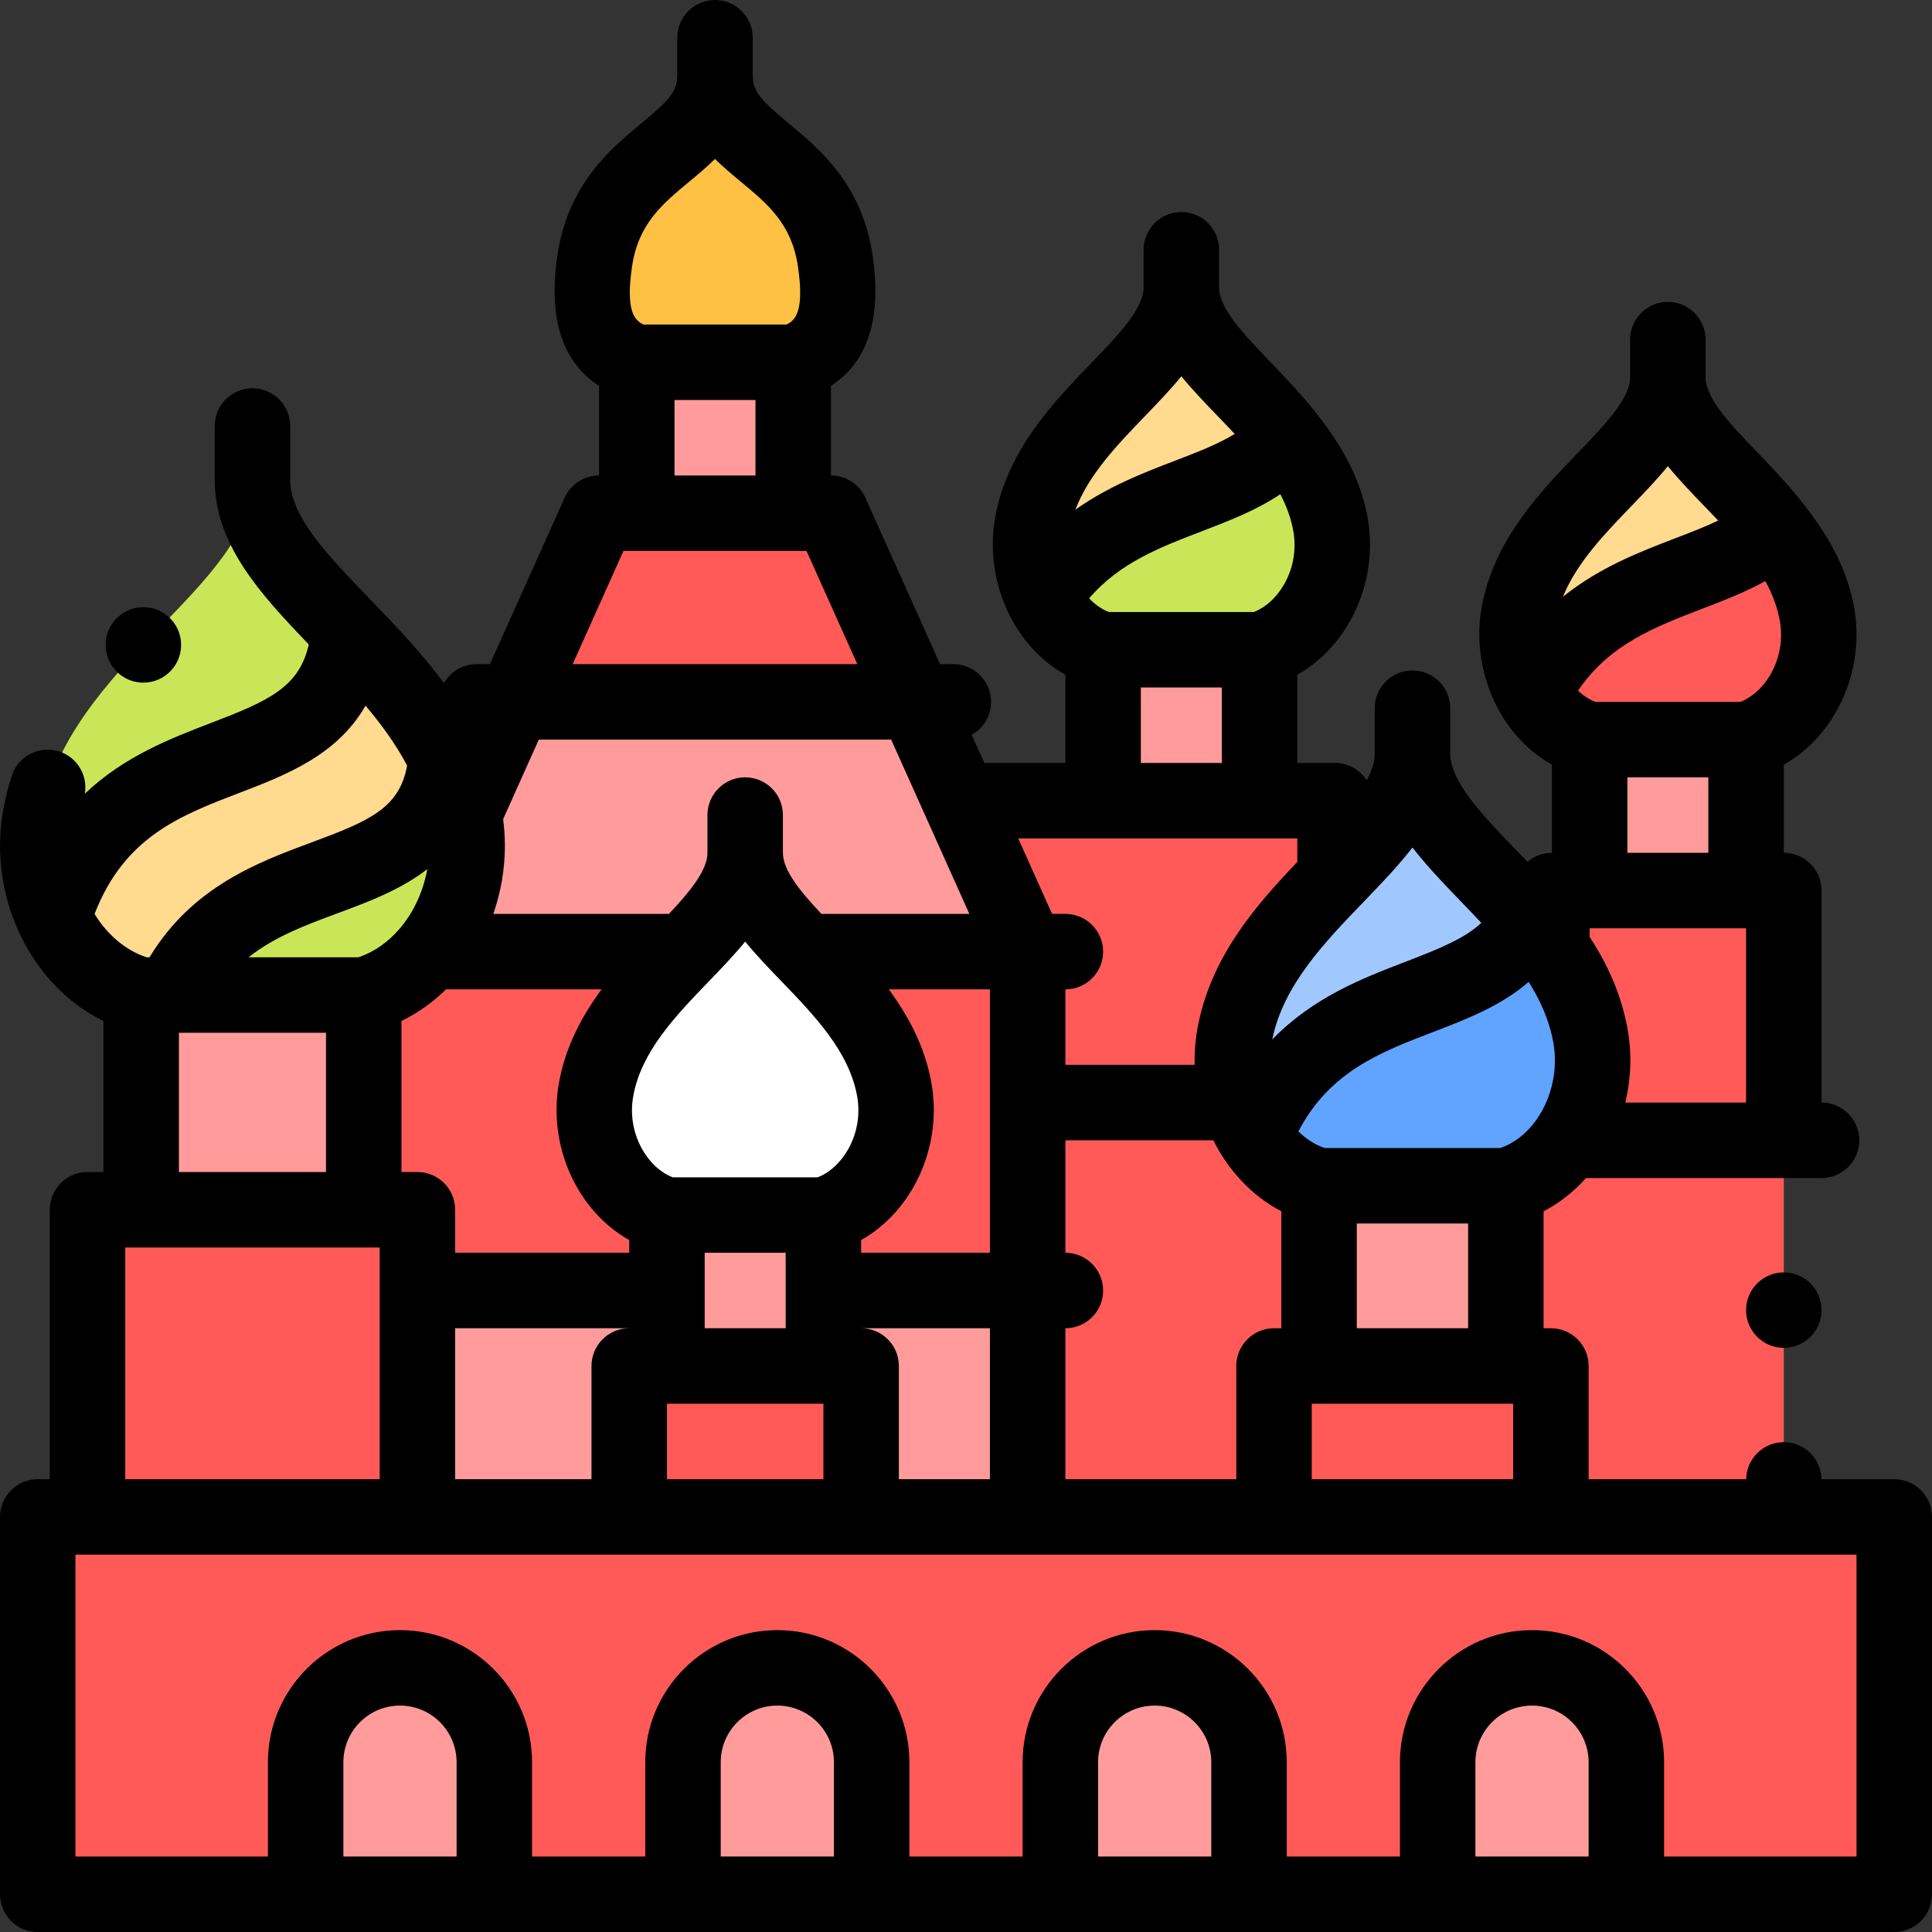 <svg id="Capa_1" enable-background="new 0 0 512 512" height="512" viewBox="0 0 512 512" width="512" xmlns="http://www.w3.org/2000/svg"><rect x="0" y="0" width="512" height="512" fill="#333333" stroke="none"/><g clip-rule="evenodd" fill-rule="evenodd"><path d="m168.754 96.004h41.456c10.211-3.39 13.371-11.633 11.152-26.803-4.183-28.591-31.88-29.107-31.88-49.201 0 20.094-27.697 20.611-31.88 49.201-2.219 15.17.94 23.413 11.152 26.803z" fill="#ffc144"/><path d="m168.754 96.004h41.456v40h-41.456z" fill="#ff9c9b"/><path d="m210.21 136.004h-41.456-10.001l-22.434 50.001h106.325l-22.434-50.001z" fill="#ff5a58"/><path d="m242.644 186.005h-106.325l-13.33 29.711c.036.186.071.374.105.561 2.438 13.453-1.545 26.685-9.251 35.912h67.718c8.477-8.802 15.92-16.836 15.92-26.195 0 9.359 7.443 17.393 15.92 26.194h58.938l-17.946-39.999z" fill="#ff9c9b"/><path d="m181.561 252.19h-67.718c-4.656 5.576-10.672 9.688-17.451 11.505v56.904h14.226v21.402h66.134v-20c-12.652-3.389-21.52-18.161-18.77-33.331 2.77-15.276 13.854-26.383 23.579-36.48z" fill="#ff5a58"/><path d="m181.56 252.19c-9.724 10.097-20.809 21.204-23.578 36.479-2.75 15.17 6.118 29.942 18.77 33.331h41.456c12.652-3.389 21.519-18.161 18.77-33.331-2.769-15.275-13.854-26.382-23.578-36.479-8.477-8.802-15.92-16.836-15.92-26.194 0 9.358-7.443 17.392-15.92 26.194z" fill="#fff"/><path d="m236.978 288.669c2.75 15.17-6.118 29.942-18.77 33.331v20h54.13v-49.809-40.001h-58.938c9.725 10.097 20.809 21.204 23.578 36.479z" fill="#ff5a58"/><path d="m218.209 322h-41.457v20.001 19.999h41.457v-19.999z" fill="#ff9c9b"/><path d="m218.209 362h-41.457-10v40h61.457v-40z" fill="#ff5a58"/><path d="m272.339 402h65.289v-40.001h11.94v-47.759c-6.972-1.868-12.982-6.631-17.107-13-1.785-2.75-3.217-5.801-4.223-9.048h-55.898v24.905 24.905 59.998z" fill="#ff5a58"/><path d="m228.209 362v40h44.13v-59.999h-54.13v19.999z" fill="#ff9c9b"/><path d="m166.752 402v-40h10v-19.999h-66.134v59.999z" fill="#ff9c9b"/><path d="m110.618 402v-59.999-21.403h-14.226-58.976-14.226v81.402z" fill="#ff5a58"/><path d="m37.416 320.598h58.976v-56.903h-50.813-8.163z" fill="#ff9c9b"/><path d="m45.579 263.695c19.209-40.362 68.935-23.3 72.632-62.516-6.113-13.031-16.16-23.813-25.75-33.778-4.204 44.608-60.904 20.855-78.289 75.64 4.74 10.143 13.145 17.948 23.245 20.654z" fill="#ffda8f"/><path d="m118.21 201.178c-3.696 39.217-53.422 22.154-72.632 62.516h50.813c6.779-1.816 12.795-5.929 17.451-11.505 7.706-9.227 11.689-22.46 9.251-35.912-.034-.188-.069-.375-.105-.561-.987-5.161-2.643-9.986-4.778-14.538z" fill="#cbe558"/><path d="m14.171 243.041c17.385-54.786 74.085-31.033 78.289-75.64-13.211-13.729-25.556-25.907-25.556-40.282 0 28.586-48.816 48.486-56.189 89.16-1.717 9.469-.251 18.83 3.456 26.762z" fill="#cbe558"/><path d="m313.067 76.186c0 20.094-34.315 34.083-39.498 62.674-1.259 6.949-.081 13.814 2.783 19.54 17.811-28.33 50.732-24.437 64.872-42.549-11.829-14.849-28.157-25.804-28.157-39.665z" fill="#ffda8f"/><path d="m341.225 115.85c-14.14 18.112-47.061 14.219-64.872 42.549 3.385 6.775 9.131 11.955 15.987 13.791h41.456c12.652-3.389 21.519-18.161 18.77-33.331-1.609-8.869-6.02-16.333-11.341-23.009z" fill="#cbe558"/><path d="m441.999 100.002c0 20.094-34.315 34.083-39.498 62.674-1.382 7.622.17 15.143 3.661 21.171 15.788-31.382 47.895-28.897 64.265-43.837-11.849-15.023-28.428-26.041-28.428-40.008z" fill="#ffda8f"/><path d="m470.428 140.01c-16.371 14.94-48.478 12.455-64.265 43.837 3.456 5.97 8.814 10.474 15.109 12.16h41.456c12.652-3.389 21.519-18.161 18.77-33.331-1.581-8.718-5.87-16.078-11.07-22.666z" fill="#ff5a58"/><path d="m421.271 196.007h41.456v40h-41.456z" fill="#ff9c9b"/><path d="m462.728 236.007h-41.456-10v15.394c4.818 6.826 8.634 14.371 10.205 23.041 1.844 10.175-.689 20.199-5.94 27.749h57.192v-66.184z" fill="#ff5a58"/><path d="m472.728 302.192h-57.192c-4.098 5.89-9.85 10.275-16.47 12.048v47.759h11.94v40.001h61.722z" fill="#ff5a58"/><path d="m349.568 314.24h49.498v47.759h-49.498z" fill="#ff9c9b"/><path d="m399.066 361.998h-49.498-11.94v40.002h73.377v-40.002z" fill="#ff5a58"/><path d="m349.568 314.24h49.498c6.62-1.774 12.373-6.158 16.47-12.048 5.251-7.55 7.784-17.574 5.94-27.749-1.572-8.67-5.387-16.216-10.205-23.041-1.838-2.604-3.822-5.104-5.885-7.52-12.997 25.938-56.055 15.056-72.926 57.357 4.126 6.37 10.136 11.133 17.108 13.001z" fill="#60a4ff"/><path d="m332.46 301.239c16.87-42.301 59.928-31.419 72.926-57.357-13.806-16.194-31.069-28.696-31.069-44.27 0 11.728-9.79 21.714-20.521 32.845-11.222 11.641-23.475 24.536-26.639 41.986-1.113 6.141-.632 12.228 1.08 17.749 1.006 3.246 2.438 6.297 4.223 9.047z" fill="#a0c8ff"/><path d="m327.157 274.443c3.164-17.45 15.416-30.344 26.639-41.986v-20.267h-20-41.456-37.947l17.946 39.999v40.001h55.898c-1.712-5.519-2.193-11.606-1.08-17.747z" fill="#ff5a58"/><path d="m292.339 172.191h41.456v40h-41.456z" fill="#ff9c9b"/><path d="m337.628 402h-109.419-61.457-56.134-87.428-13.19v100h71v-34.999c0-13.75 11.25-25 25-25s25 11.25 25 25v34.999h50v-34.999c0-13.75 11.25-25 25-25s25 11.25 25 25v34.999h50v-34.999c0-13.75 11.25-25 25-25s25 11.25 25 25v34.999h50v-34.999c0-13.75 11.25-25 25-25s25 11.25 25 25v34.999h71v-100h-29.272-61.722z" fill="#ff5a58"/><path d="m131 467.001c0-13.75-11.25-25-25-25s-25 11.25-25 25v34.999h50z" fill="#ff9c9b"/><path d="m206 442.001c-13.75 0-25 11.25-25 25v34.999h50v-34.999c0-13.75-11.25-25-25-25z" fill="#ff9c9b"/><path d="m281 467.001v34.999h50v-34.999c0-13.75-11.25-25-25-25s-25 11.25-25 25z" fill="#ff9c9b"/><path d="m381 467.001v34.999h50v-34.999c0-13.75-11.25-25-25-25s-25 11.25-25 25z" fill="#ff9c9b"/></g><path d="m502 392h-19.282c-.103-5.434-4.532-9.809-9.99-9.809s-9.887 4.375-9.99 9.809h-41.732v-30.001c0-5.523-4.477-10-10-10h-1.939v-30.991c4.238-2.207 8.026-5.22 11.251-8.816h62.411c5.523 0 10-4.477 10-10s-4.477-10-10-10v-56.184c0-5.523-4.477-10-10-10v-23.375c13.611-7.63 21.688-24.756 18.609-41.739-2.982-16.448-14.101-29.069-25.33-40.714-7.204-7.471-14.008-14.527-14.008-20.176v-10c0-5.523-4.477-10-10-10s-10 4.477-10 10v10c0 5.648-6.804 12.705-14.008 20.176-9.848 10.213-22.104 22.924-25.33 40.714-2.891 15.949 4.216 33.67 18.609 41.739v23.375c-2.471 0-4.728.9-6.473 2.385-1.078-1.129-2.152-2.243-3.213-3.344-8.88-9.21-17.269-17.909-17.269-25.437v-11.939c0-5.523-4.477-10-10-10s-10 4.477-10 10v11.939c0 2.289-.784 4.688-2.114 7.176-1.779-2.763-4.876-4.598-8.407-4.598h-10v-23.375c13.611-7.63 21.688-24.756 18.609-41.74-2.982-16.449-14.101-29.068-25.33-40.714-7.204-7.471-14.008-14.528-14.008-20.176v-10c0-5.523-4.477-10-10-10s-10 4.477-10 10v10c0 5.648-6.804 12.705-14.008 20.176-9.848 10.213-22.104 22.924-25.33 40.714-2.892 15.957 4.21 33.667 18.61 41.739v23.375h-21.473l-3.346-7.458c3.056-1.711 5.125-4.976 5.125-8.727 0-5.523-4.477-10-10-10h-3.527l-19.784-44.095c-1.613-3.594-5.185-5.907-9.124-5.907v-23.755c9.757-6.281 13.484-17.835 11.046-34.495-2.763-18.89-14.03-28.239-22.257-35.065-7.05-5.851-9.518-8.29-9.518-12.688v-9.999c0-5.523-4.477-10-10-10s-10 4.477-10 10v10c0 4.398-2.467 6.837-9.518 12.688-8.227 6.827-19.493 16.176-22.256 35.065-2.438 16.661 1.289 28.215 11.046 34.495v23.755c-3.939 0-7.511 2.313-9.124 5.907l-19.784 44.095h-3.527c-3.709 0-6.938 2.023-8.665 5.022-6.057-8.183-13.049-15.439-19.639-22.273-11.328-11.749-21.111-21.895-21.111-31.636v-14.225c0-5.523-4.477-10-10-10s-10 4.477-10 10v14.225c0 17.038 11.873 30.092 24.928 43.664-2.542 11.334-10.656 14.961-25.733 20.74-10.802 4.141-23.163 8.883-33.616 18.811.82-4.816-1.985-9.631-6.771-11.179-5.255-1.701-10.893 1.182-12.593 6.436-.952 2.942-1.708 5.939-2.246 8.906-2.023 11.16-.402 22.357 3.93 32.024.184.493.406.97.664 1.428 4.773 9.869 12.427 17.992 21.947 22.622v40.03h-4.222c-5.523 0-10 4.477-10 10v71.4h-3.19c-5.523 0-10 4.477-10 10v100c0 5.523 4.477 10 10 10h492c5.523 0 10-4.477 10-10v-100c0-5.523-4.477-10-10-10zm-154.372 0v-20.001h53.377v20.001zm-65.29 0v-40c5.523 0 10-4.477 10-10s-4.477-10-10-10v-29.809h39.214c3.93 7.892 10.153 14.722 18.016 18.816v30.991h-1.94c-5.523 0-10 4.477-10 10v30.002zm-105.586 0v-20h41.457v20zm-56.134 0v-40h46.134c-5.523 0-10 4.477-10 10v30zm136.273-149.81h-39.209c-5.622-5.98-10.202-11.561-10.202-16.194v-10c0-5.523-4.477-10-10-10s-10 4.477-10 10v10c0 4.633-4.58 10.215-10.202 16.194h-46.554c2.731-7.829 3.749-16.44 2.61-25.104l9.458-21.081h93.377zm5.447 89.81h-34.129v-3.376c13.611-7.63 21.688-24.756 18.609-41.739-1.735-9.572-6.093-17.663-11.276-24.696h26.796zm-75.586 20v-20h21.457v20zm-8.465-40c-6.562-2.488-12.284-11.514-10.465-21.547 2.145-11.833 11.246-21.271 20.047-30.399 3.303-3.425 6.645-6.891 9.611-10.519 2.966 3.628 6.308 7.094 9.611 10.519 8.801 9.128 17.902 18.566 20.047 30.398 1.819 10.034-3.902 19.06-10.464 21.548zm-71.87-66.491c-.166.184-.325.373-.477.569-3.014 3.533-6.757 6.225-10.993 7.617h-29.07c6.895-5.486 15.209-8.571 23.816-11.758 7.736-2.865 16.381-6.074 23.541-11.601-1.026 5.695-3.421 10.984-6.817 15.173zm-.025 25.059c4.359-2.12 8.334-4.96 11.814-8.378h41.213c-5.182 7.033-9.54 15.124-11.276 24.696-3.078 16.983 4.999 34.109 18.61 41.739v3.375h-46.134v-11.402c0-5.523-4.477-10-10-10h-4.226v-40.03zm121.817 81.432h34.129v40h-24.129v-30c0-5.522-4.477-10-10-10zm183.427-75.774c1.311 7.23-.451 14.587-4.17 20.077-.156.213-.303.433-.442.659-2.46 3.388-5.694 5.989-9.433 7.278h-46.549c-2.592-.894-4.934-2.428-6.952-4.406 8.273-15.819 21.594-20.932 35.624-26.314 8.957-3.436 18.108-6.965 25.398-13.316 3.116 4.959 5.476 10.239 6.524 16.022zm-52.068 75.773v-27.759h29.498v27.759zm71.155-59.808c1.508-6.238 1.796-12.893.593-19.532-1.678-9.258-5.379-17.239-10.045-24.368v-2.284h41.457v46.184zm-7.917-106.184c-1.622-.615-3.192-1.632-4.61-2.962 8.294-12.261 20.276-16.866 32.877-21.702 5.649-2.168 11.416-4.384 16.75-7.349 1.811 3.297 3.163 6.764 3.834 10.466 1.819 10.034-3.902 19.06-10.464 21.548h-38.387zm9.583-51.946c3.303-3.425 6.645-6.891 9.61-10.519 2.966 3.627 6.308 7.093 9.611 10.519 1.242 1.288 2.489 2.584 3.722 3.891-3.408 1.637-7.267 3.124-11.424 4.719-9.361 3.593-20.095 7.718-29.713 15.477 3.64-8.99 11.015-16.643 18.194-24.087zm-1.118 71.946h21.457v20h-21.457zm-56.954 18.587c3.844 4.975 8.388 9.688 12.872 14.337 1.796 1.863 3.6 3.738 5.375 5.636-4.343 4.095-10.938 6.798-20.013 10.28-11.346 4.352-24.538 9.423-35.387 20.622 2.904-14.34 13.76-25.625 24.282-36.537 4.483-4.651 9.027-9.363 12.871-14.338zm-80.443-62.404c-1.874-.71-3.672-1.968-5.252-3.616 8.045-9.393 18.7-13.499 29.897-17.793 7.128-2.734 14.407-5.533 20.784-9.807 1.597 3.059 2.805 6.262 3.423 9.668 1.819 10.035-3.902 19.061-10.464 21.548zm9.583-51.946c3.303-3.425 6.645-6.891 9.611-10.519 2.966 3.628 6.308 7.094 9.611 10.519 1.512 1.568 3.031 3.146 4.523 4.743-4.339 2.702-9.827 4.812-15.844 7.12-8.221 3.153-17.615 6.76-26.367 12.958 3.528-9.306 11.094-17.175 18.466-24.821zm-1.118 71.946h21.457v20h-21.457zm41.457 40v6.243c-11.284 11.822-23.063 25.385-26.479 44.226-.578 3.19-.802 6.382-.724 9.532h-34.255v-20.001h.001c5.523 0 10-4.477 10-10s-4.477-10-10-10h-3.527l-8.973-20zm-176.299-151.542c1.652-11.295 7.949-16.52 15.239-22.57 2.185-1.813 4.527-3.756 6.746-5.954 2.219 2.198 4.561 4.141 6.746 5.954 7.291 6.05 13.587 11.274 15.24 22.57 1.695 11.586-.573 14.239-3.04 15.355h-37.892c-2.467-1.115-4.734-3.768-3.039-15.355zm11.256 35.356h21.457v20h-21.457zm-13.526 40h48.51l13.46 30.001h-75.43zm-101.969 64.193c12.439-4.768 26.077-10.007 33.618-23.188 4.232 5.018 8.055 10.258 11.014 15.88-2.042 11.237-9.942 14.665-25.142 20.292-14.3 5.295-31.787 11.779-43.126 30.514h-.762c-5.673-1.865-10.465-6.054-13.799-11.484 7.904-20.394 22.642-26.052 38.197-32.014zm-15.842 63.498h38.976v36.903h-38.976zm-14.226 56.904h67.428v61.401h-67.428zm87.81 161.401h-30v-24.999c0-8.271 6.729-15 15-15s15 6.729 15 15zm100 0h-30v-24.999c0-8.271 6.729-15 15-15s15 6.729 15 15zm100 0h-30v-24.999c0-8.271 6.729-15 15-15s15 6.729 15 15zm100 0h-30v-24.999c0-8.271 6.729-15 15-15s15 6.729 15 15zm71 0h-51v-24.999c0-19.299-15.701-35-35-35s-35 15.701-35 35v24.999h-30v-24.999c0-19.299-15.701-35-35-35s-35 15.701-35 35v24.999h-30v-24.999c0-19.299-15.701-35-35-35s-35 15.701-35 35v24.999h-30v-24.999c0-19.299-15.701-35-35-35s-35 15.701-35 35v24.999h-51v-80h452.718.01s.006 0 .01 0h19.262z"/><path d="m37.991 180.909c2.719 0 5.429-1.103 7.402-3.273l.005-.005c3.715-4.086 3.411-10.408-.675-14.123s-10.413-3.412-14.128.675c-3.715 4.086-3.414 10.411.673 14.126 1.916 1.741 4.323 2.6 6.723 2.6z"/><path d="m462.728 347.195c0 5.523 4.477 10 10 10s10-4.477 10-10v-.007c0-5.523-4.477-9.996-10-9.996s-10 4.48-10 10.003z"/></svg>
